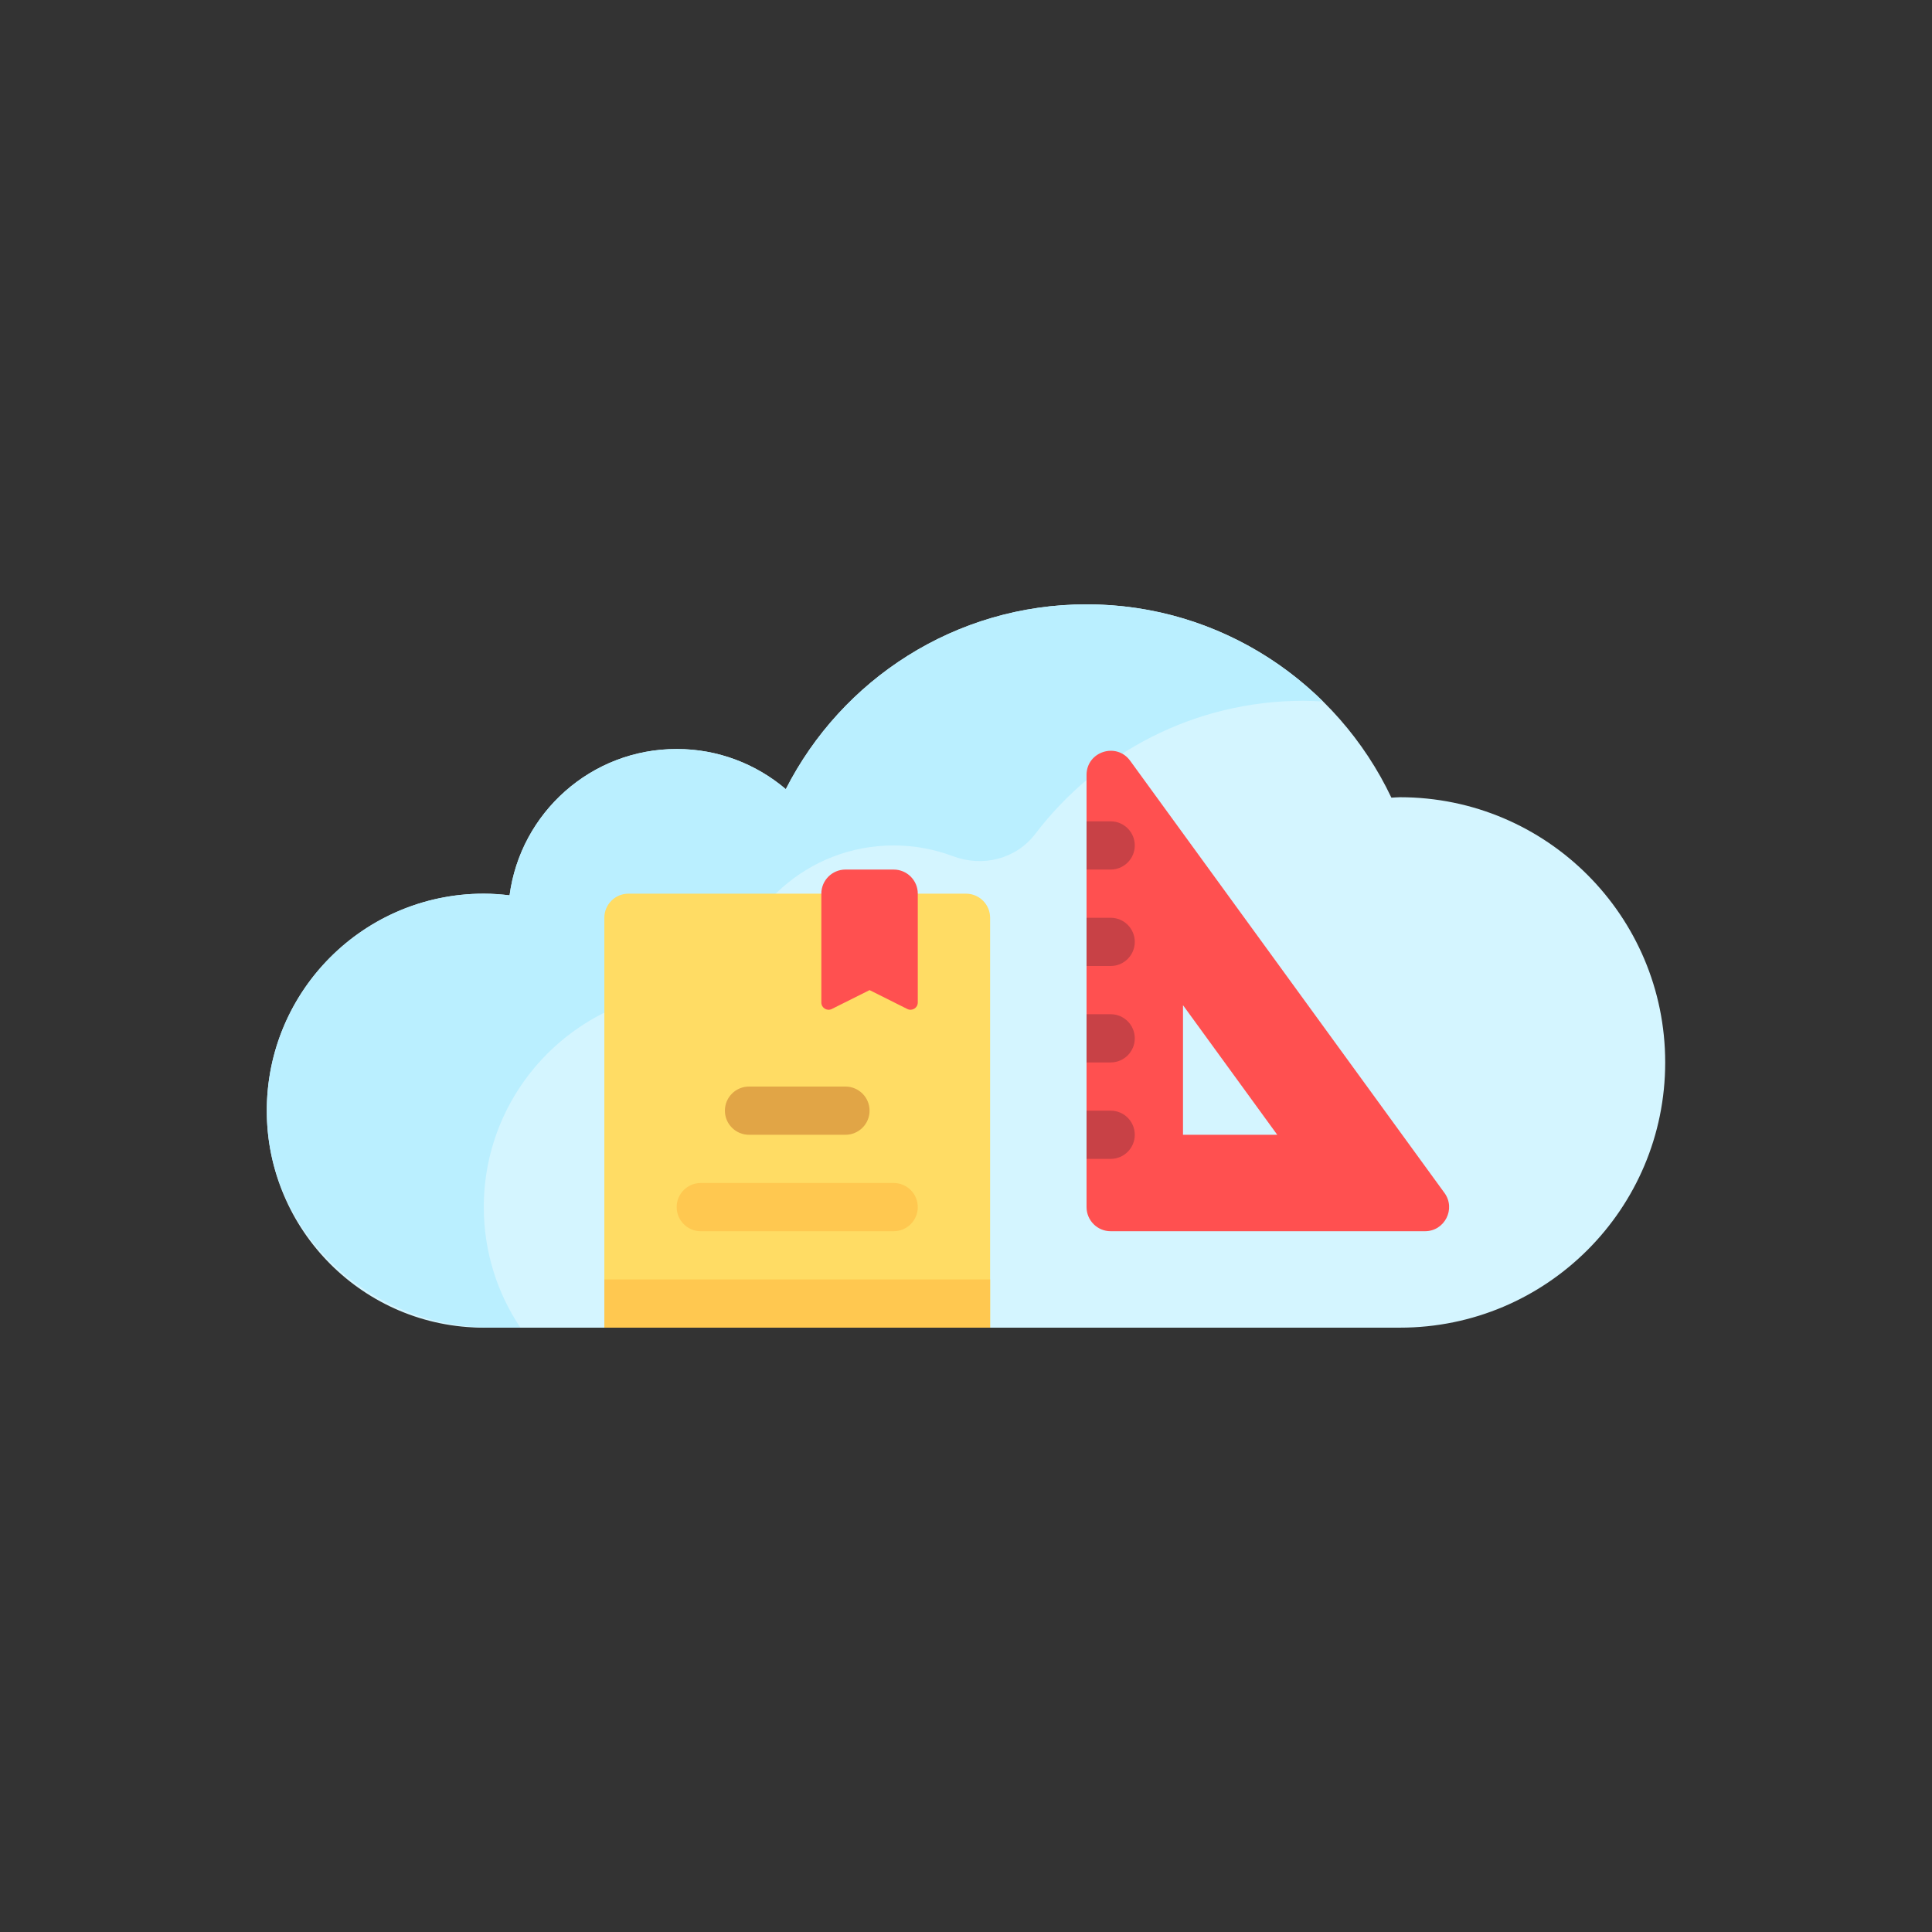 <?xml version="1.0" encoding="utf-8"?>
<!-- Generator: Adobe Illustrator 16.0.0, SVG Export Plug-In . SVG Version: 6.00 Build 0)  -->
<!DOCTYPE svg PUBLIC "-//W3C//DTD SVG 1.1//EN" "http://www.w3.org/Graphics/SVG/1.1/DTD/svg11.dtd">
<svg version="1.1" id="Layer_1" xmlns="http://www.w3.org/2000/svg" xmlns:xlink="http://www.w3.org/1999/xlink" x="0px" y="0px"
	 width="350px" height="350px" viewBox="0 0 350 350" enable-background="new 0 0 350 350" xml:space="preserve">
<rect x="0" y="0" width="350" height="350" fill="#333333" stroke="none"/>
<path fill="#D4F5FF" d="M253.621,144.425c-0.526,0-1.036,0.062-1.558,0.079c-9.806-20.683-30.813-35.021-55.224-35.021
	c-23.803,0-44.379,13.629-54.482,33.482c-5.333-4.53-12.227-7.275-19.771-7.275c-15.504,0-28.28,11.549-30.273,26.509
	c-1.534-0.182-3.086-0.302-4.669-0.302c-21.711,0-39.311,17.599-39.311,39.31s17.6,39.311,39.31,39.311H253.62
	c26.536,0,48.046-21.511,48.046-48.046C301.666,165.937,280.156,144.425,253.621,144.425z"/>
<path fill="#BAEFFF" d="M87.644,218.678c0-21.71,17.6-39.31,39.31-39.31c1.583,0,3.135,0.12,4.669,0.302
	c1.993-14.959,14.77-26.509,30.273-26.509c3.777,0,7.391,0.688,10.728,1.943c5.419,2.039,11.437,0.542,14.95-4.063
	c11.161-14.633,28.749-24.088,48.576-24.088c1.188,0,2.362,0.063,3.533,0.129c-11.02-10.875-26.133-17.601-42.844-17.601
	c-23.803,0-44.379,13.629-54.482,33.482c-5.333-4.53-12.227-7.275-19.771-7.275c-15.504,0-28.28,11.549-30.273,26.509
	c-1.534-0.182-3.086-0.302-4.669-0.302c-22.577,0-40.708,19.032-39.226,41.927c1.353,20.894,19.635,36.693,40.572,36.693h5.282
	C90.09,234.271,87.644,226.762,87.644,218.678z"/>
<path fill="#FFDC64" d="M179.368,240.518h-69.885v-74.253c0-2.412,1.956-4.368,4.368-4.368H175c2.412,0,4.368,1.956,4.368,4.368
	V240.518z"/>
<g>
	<path fill="#FF5050" d="M164.368,182.788l-6.839-3.42l-6.839,3.42c-0.872,0.436-1.896-0.199-1.896-1.173v-19.718
		c0-2.412,1.956-4.368,4.368-4.368h8.735c2.412,0,4.368,1.956,4.368,4.368v19.719C166.264,182.59,165.239,183.224,164.368,182.788z"
		/>
	<path fill="#FF5050" d="M196.839,140.386v78.292c0,2.413,1.956,4.369,4.368,4.369h56.94c3.569,0,5.632-4.05,3.532-6.937
		l-56.94-78.293C202.252,134.396,196.839,136.156,196.839,140.386z M214.311,182.098l17.074,23.477h-17.074V182.098z"/>
</g>
<g>
	<path fill="#C84146" d="M201.207,148.793h-4.368v8.735h4.368c2.414,0,4.368-1.956,4.368-4.368S203.621,148.793,201.207,148.793z"/>
	<path fill="#C84146" d="M201.207,166.265h-4.368V175h4.368c2.414,0,4.368-1.956,4.368-4.368S203.621,166.265,201.207,166.265z"/>
	<path fill="#C84146" d="M201.207,183.735h-4.368v8.735h4.368c2.414,0,4.368-1.955,4.368-4.367S203.621,183.735,201.207,183.735z"/>
	<path fill="#C84146" d="M201.207,201.207h-4.368v8.735h4.368c2.414,0,4.368-1.955,4.368-4.368
		C205.575,203.162,203.621,201.207,201.207,201.207z"/>
</g>
<path fill="#E1A546" d="M153.161,205.574h-17.471c-2.414,0-4.368-1.955-4.368-4.367s1.953-4.368,4.368-4.368h17.471
	c2.414,0,4.368,1.956,4.368,4.368S155.575,205.574,153.161,205.574z"/>
<g>
	<path fill="#FFC850" d="M161.896,223.047h-34.942c-2.414,0-4.368-1.956-4.368-4.369c0-2.412,1.954-4.367,4.368-4.367h34.942
		c2.415,0,4.368,1.955,4.368,4.367C166.265,221.091,164.311,223.047,161.896,223.047z"/>
	<rect x="109.483" y="231.782" fill="#FFC850" width="69.885" height="8.735"/>
</g>
</svg>
